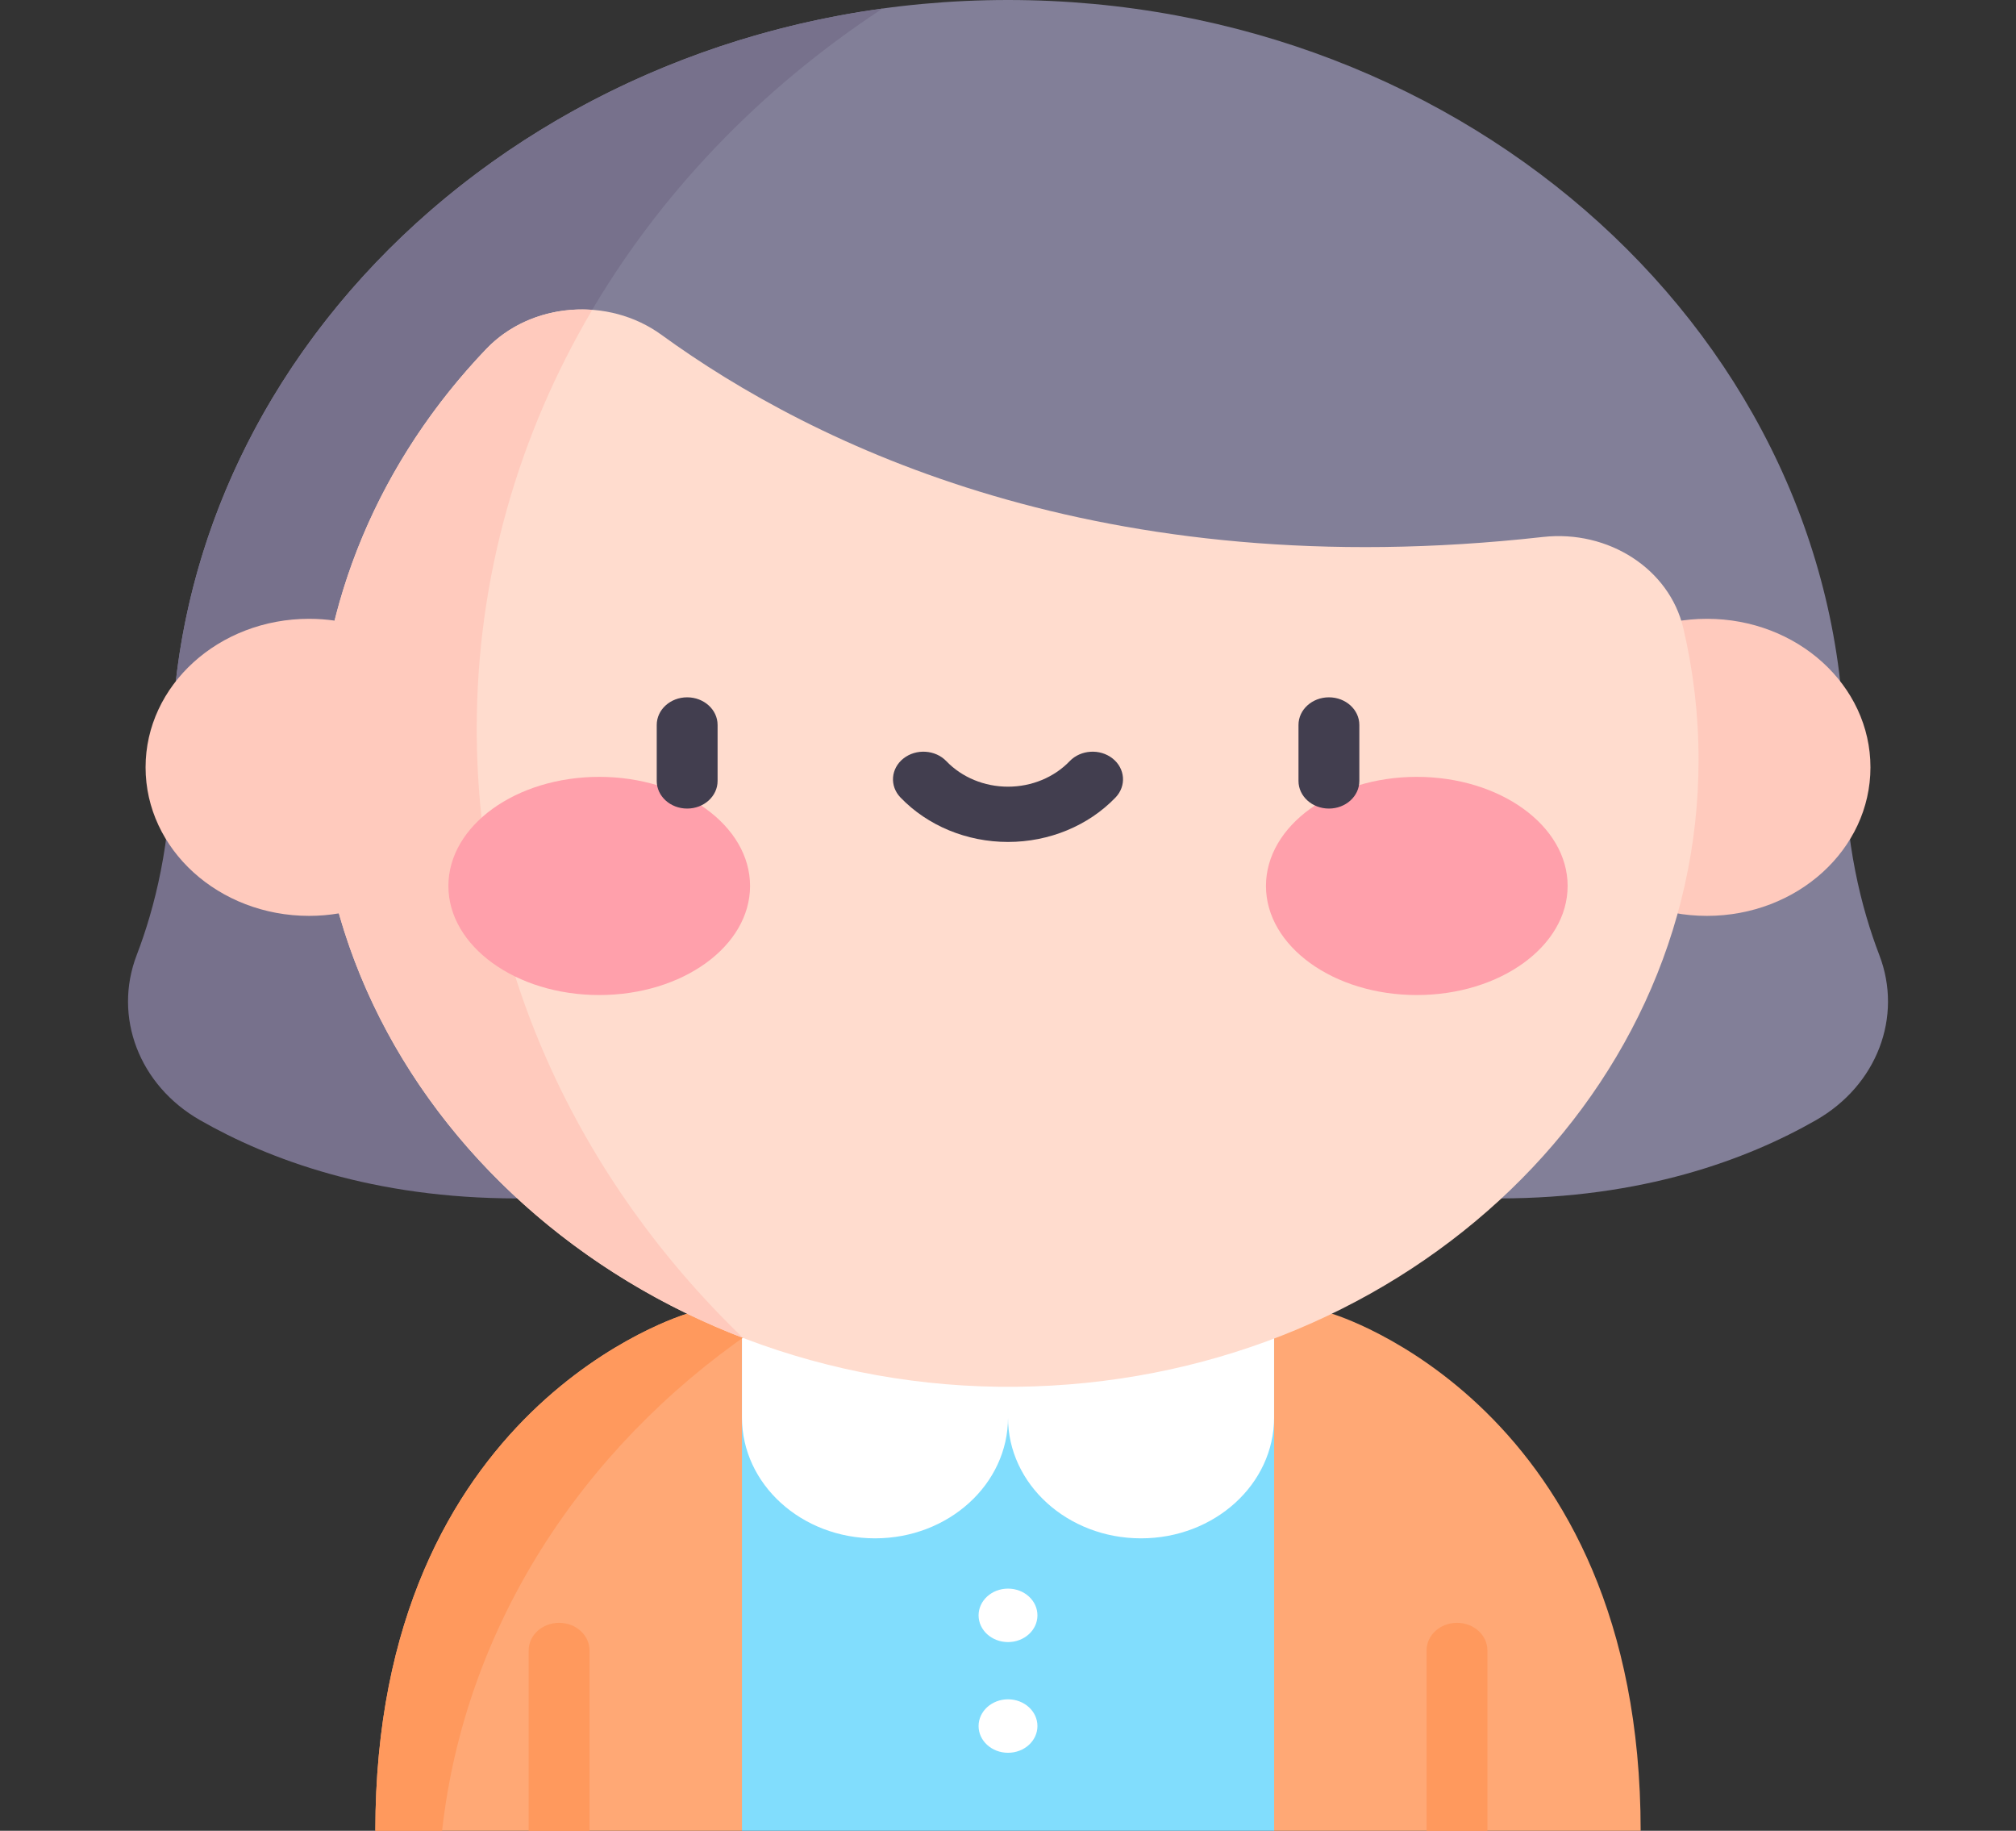 <svg width="76" height="69" viewBox="0 0 76 69" fill="none" xmlns="http://www.w3.org/2000/svg">
<rect x="0" y="0" width="76" height="69" fill="#333333" stroke="none"/>
<g clip-path="url(#clip0_2011_938)">
<path d="M27.97 49.512L33.664 60.468L27.97 68.999H14.15C14.15 52.934 25.904 49.512 25.904 49.512H27.97Z" fill="#FFA875"/>
<path d="M61.85 68.999H48.032L44.022 61.16L48.032 49.512H50.21C50.21 49.512 61.85 52.934 61.85 68.999Z" fill="#FFA875"/>
<path d="M27.971 49.512H48.033V68.999H27.971V49.512Z" fill="#81DDFD"/>
<path d="M6.461 28.634C6.461 12.845 20.609 0 38 0C55.39 0 69.539 12.845 69.539 28.634H6.461Z" fill="#827F98"/>
<path d="M11.969 28.635H6.462C6.462 31.757 5.829 34.236 5.154 35.994C4.26 38.32 5.241 40.901 7.537 42.215C10.142 43.706 14.078 45.167 19.501 45.167L11.969 28.635Z" fill="#77718C"/>
<path d="M64.032 28.635H69.539C69.539 31.757 70.172 34.236 70.847 35.994C71.741 38.32 70.76 40.901 68.464 42.215C65.858 43.706 61.922 45.167 56.5 45.167L64.032 28.635Z" fill="#827F98"/>
<path d="M17.971 27.469C17.971 16.295 24.003 6.402 33.271 0.322C18.115 2.4 6.461 14.305 6.461 28.634H17.995C17.981 28.247 17.971 27.859 17.971 27.469Z" fill="#77718C"/>
<path d="M64.348 34.518C67.753 34.518 70.513 32.012 70.513 28.92C70.513 25.829 67.753 23.322 64.348 23.322C60.942 23.322 58.182 25.829 58.182 28.92C58.182 32.012 60.942 34.518 64.348 34.518Z" fill="#FFCABD"/>
<path d="M27.971 49.512V53.424C27.971 55.939 30.216 57.978 32.986 57.978C35.756 57.978 38.001 55.939 38.001 53.424V49.512H27.971Z" fill="white"/>
<path d="M48.031 49.512V53.424C48.031 55.939 45.785 57.978 43.015 57.978C40.245 57.978 38 55.939 38 53.424V49.512H48.031Z" fill="white"/>
<path d="M28.325 50.194L27.97 49.512H25.904C25.904 49.512 14.15 52.934 14.15 68.999H16.666C17.524 61.331 21.909 54.611 28.325 50.194Z" fill="#FF995D"/>
<path d="M63.456 23.667C62.933 21.45 60.643 19.961 58.164 20.238C41.505 22.099 30.652 16.772 24.935 12.618C22.933 11.163 20.015 11.391 18.334 13.149C14.369 17.297 11.969 22.71 11.969 28.633C11.969 41.674 23.945 52.417 38.308 52.266C52.543 52.117 64.033 41.593 64.033 28.634C64.033 26.93 63.834 25.269 63.456 23.667Z" fill="#FFDCCE"/>
<path d="M28.01 50.424C21.788 44.431 17.972 36.355 17.972 27.469C17.972 21.758 19.549 16.383 22.326 11.678C20.861 11.57 19.365 12.072 18.335 13.15C15.576 16.035 13.576 19.534 12.614 23.39C12.301 23.346 11.98 23.322 11.654 23.322C8.249 23.322 5.488 25.828 5.488 28.92C5.488 32.012 8.249 34.518 11.654 34.518C12.037 34.518 12.412 34.485 12.775 34.424C14.817 41.631 20.565 47.564 28.01 50.424Z" fill="#FFCABD"/>
<path d="M22.59 37.502C25.731 37.502 28.276 35.661 28.276 33.39C28.276 31.12 25.731 29.279 22.59 29.279C19.45 29.279 16.904 31.12 16.904 33.39C16.904 35.661 19.45 37.502 22.59 37.502Z" fill="#FFA0AB"/>
<path d="M53.411 37.502C56.551 37.502 59.097 35.661 59.097 33.39C59.097 31.12 56.551 29.279 53.411 29.279C50.27 29.279 47.725 31.12 47.725 33.39C47.725 35.661 50.27 37.502 53.411 37.502Z" fill="#FFA0AB"/>
<path d="M25.905 30.474C25.271 30.474 24.758 30.008 24.758 29.433V27.323C24.758 26.747 25.271 26.281 25.905 26.281C26.538 26.281 27.052 26.747 27.052 27.323V29.433C27.052 30.008 26.538 30.474 25.905 30.474Z" fill="#423E4F"/>
<path d="M50.098 30.474C49.465 30.474 48.951 30.008 48.951 29.433V27.323C48.951 26.747 49.465 26.281 50.098 26.281C50.732 26.281 51.245 26.747 51.245 27.323V29.433C51.245 30.008 50.732 30.474 50.098 30.474Z" fill="#423E4F"/>
<path d="M38 31.732C36.446 31.732 34.969 31.121 33.946 30.056C33.53 29.622 33.58 28.964 34.058 28.586C34.535 28.209 35.26 28.254 35.676 28.687C36.262 29.299 37.11 29.649 38 29.649C38.891 29.649 39.738 29.299 40.325 28.687C40.741 28.254 41.465 28.209 41.943 28.586C42.42 28.964 42.47 29.622 42.054 30.056C41.031 31.121 39.554 31.732 38 31.732Z" fill="#423E4F"/>
<path d="M19.93 69.001V62.203C19.93 61.628 20.443 61.162 21.077 61.162C21.71 61.162 22.224 61.628 22.224 62.203V69.001H19.93Z" fill="#FF995D"/>
<path d="M53.779 69.001V62.203C53.779 61.628 54.293 61.162 54.926 61.162C55.56 61.162 56.073 61.628 56.073 62.203V69.001H53.779Z" fill="#FF995D"/>
<path d="M38.001 61.888C38.614 61.888 39.11 61.437 39.11 60.881C39.11 60.324 38.614 59.873 38.001 59.873C37.388 59.873 36.891 60.324 36.891 60.881C36.891 61.437 37.388 61.888 38.001 61.888Z" fill="white"/>
<path d="M38.001 66.06C38.614 66.06 39.11 65.609 39.11 65.053C39.11 64.496 38.614 64.045 38.001 64.045C37.388 64.045 36.891 64.496 36.891 65.053C36.891 65.609 37.388 66.06 38.001 66.06Z" fill="white"/>
</g>
<defs>
<clipPath id="clip0_2011_938">
<rect width="76" height="69" fill="white"/>
</clipPath>
</defs>
</svg>
